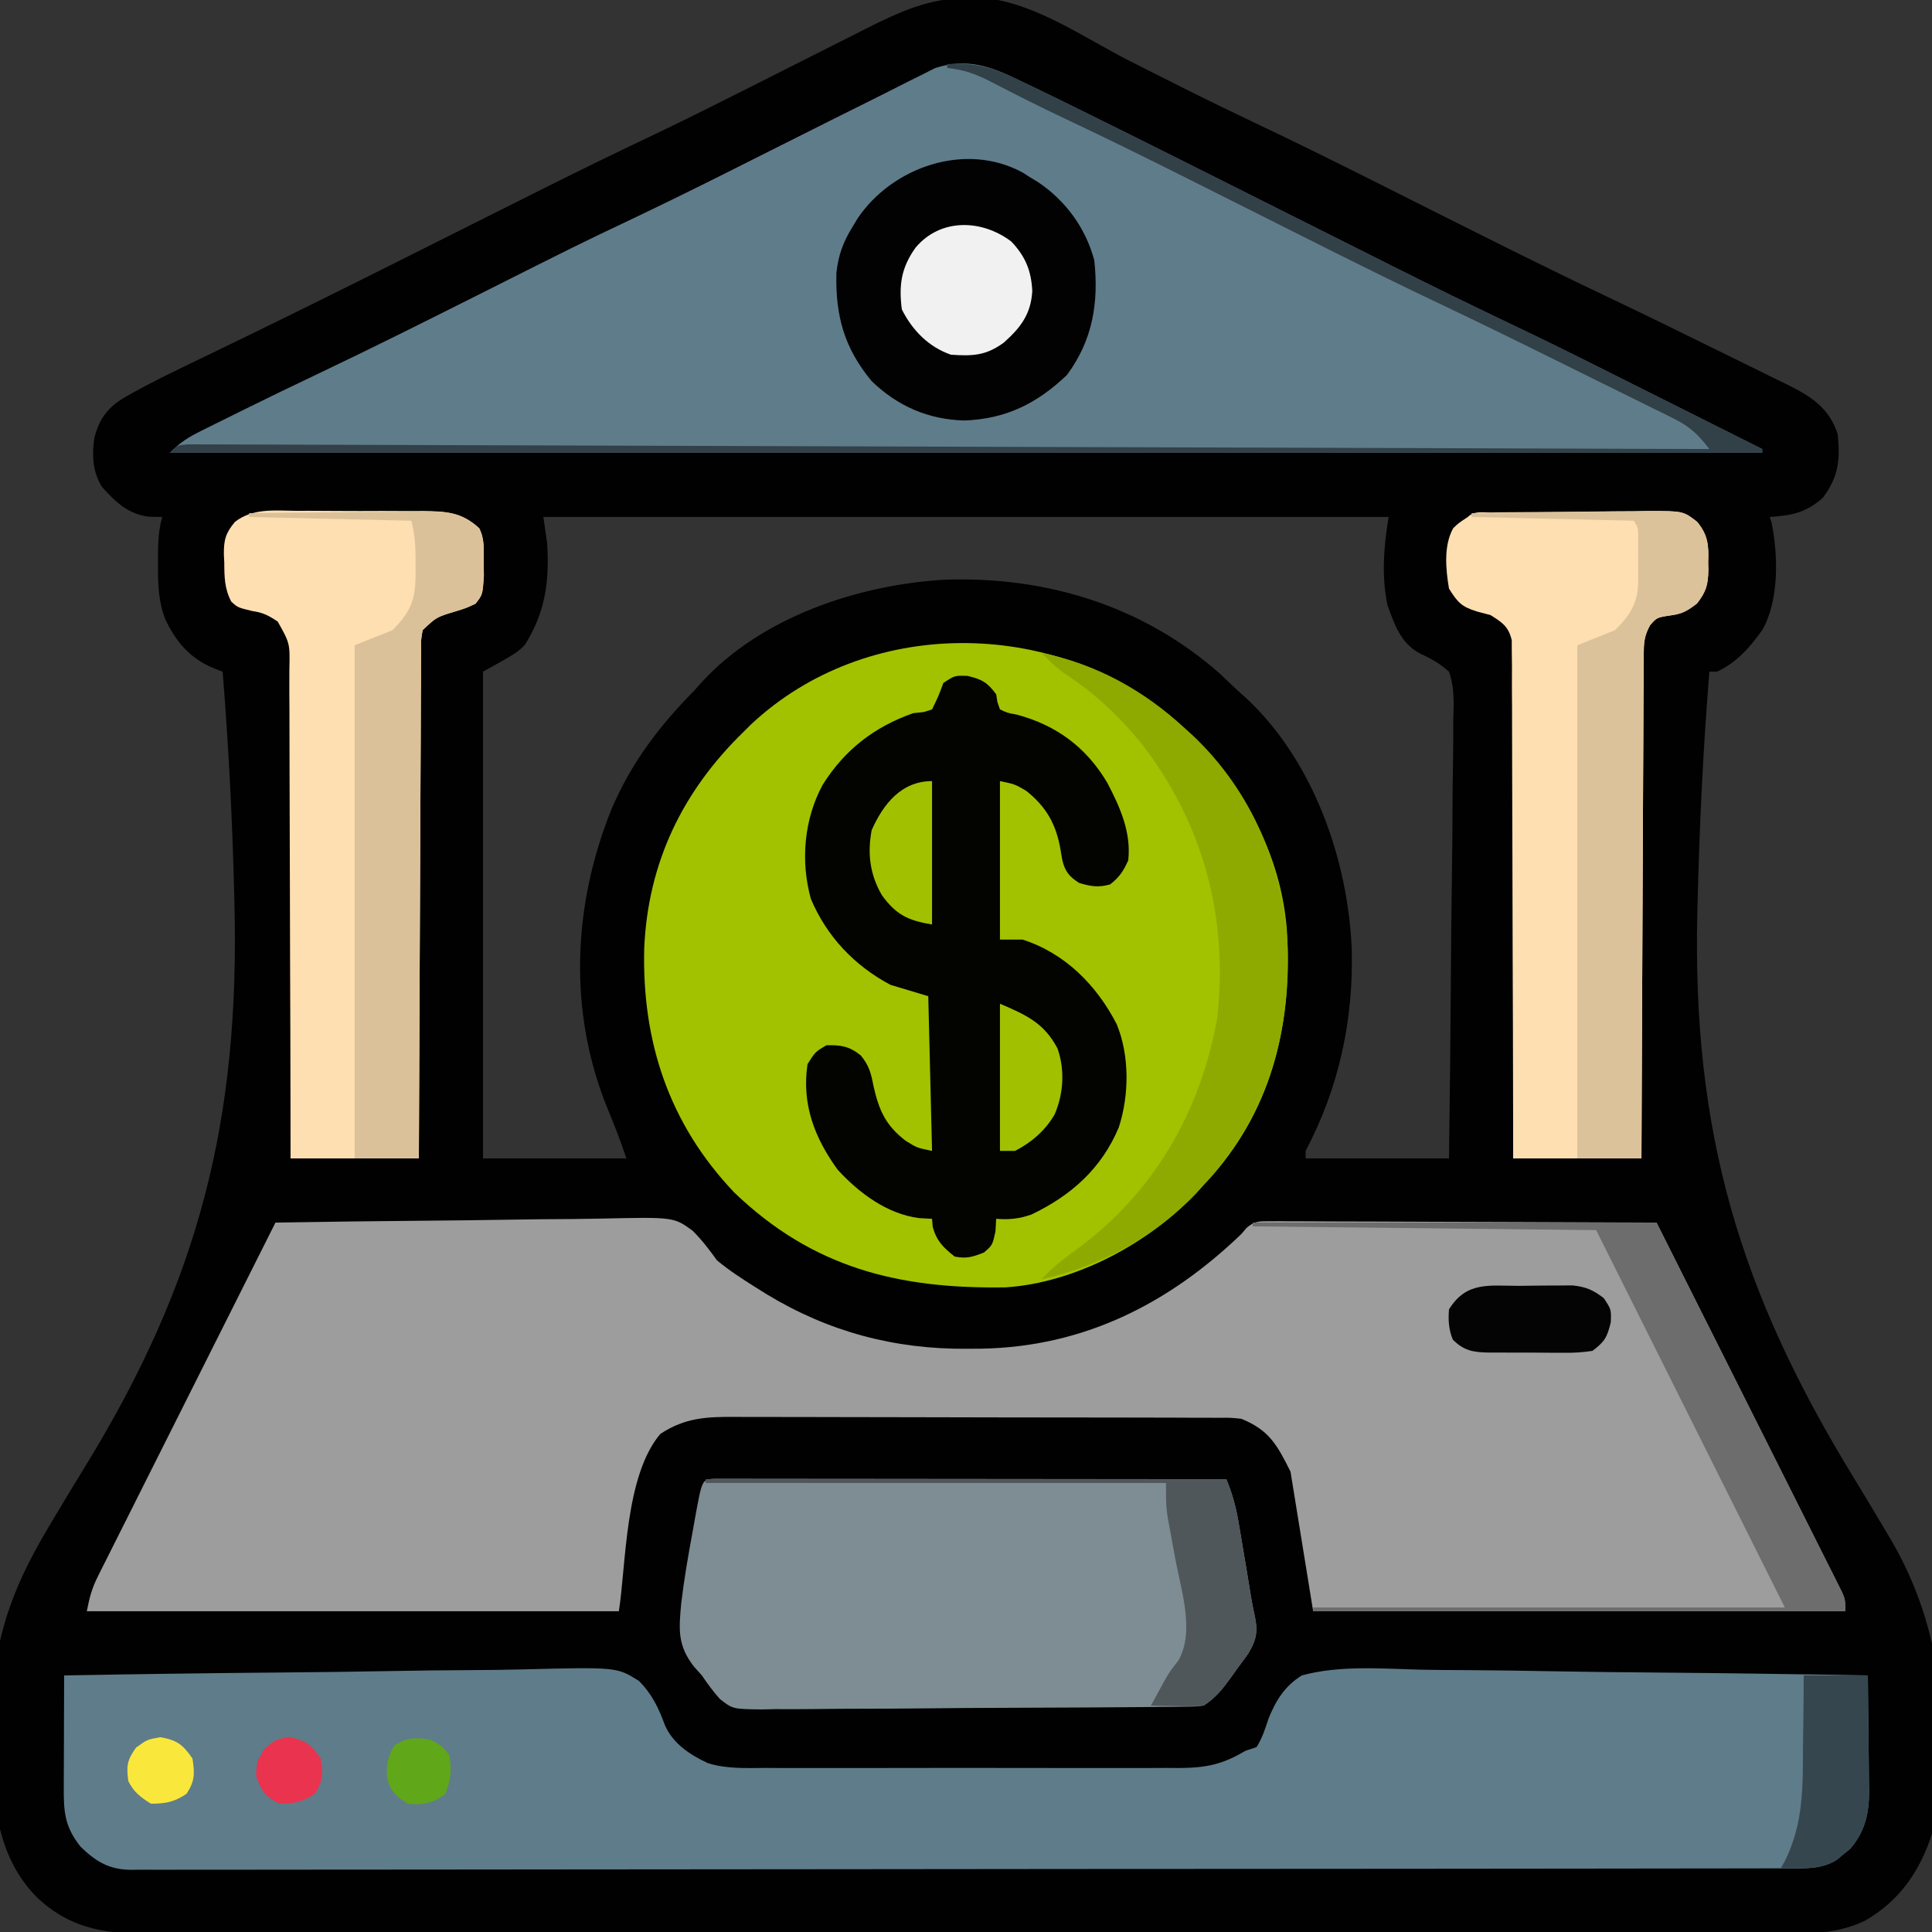 <?xml version="1.0" encoding="UTF-8"?>
<svg version="1.1" xmlns="http://www.w3.org/2000/svg" width="512" height="512">
<rect width="100%" height="100%" fill="#333333" stroke="none"/>
<path d="M0 0 C0.67 -0.028 1.339 -0.057 2.029 -0.086 C16.037 -0.138 30.876 10.496 43 16.625 C46.932 18.61 50.866 20.592 54.801 22.57 C55.79 23.068 56.779 23.565 57.799 24.078 C64.386 27.378 71.011 30.586 77.668 33.742 C86.877 38.113 96.012 42.621 105.125 47.188 C105.797 47.524 106.469 47.861 107.162 48.208 C112.703 50.986 118.242 53.769 123.781 56.552 C138.592 63.993 153.4 71.426 168.372 78.539 C178.51 83.356 188.597 88.274 198.656 93.254 C200.79 94.308 202.927 95.355 205.066 96.398 C208.22 97.935 211.365 99.491 214.508 101.051 C215.46 101.51 216.412 101.97 217.393 102.443 C223.682 105.598 228.362 108.522 230.688 115.5 C231.419 122.357 230.893 126.966 226.688 132.5 C222.127 136.439 218.505 137.099 212.688 137.5 C212.847 137.991 213.007 138.482 213.172 138.988 C214.942 147.613 215.195 159.702 210.688 167.5 C207.408 172.075 203.891 176.121 198.688 178.5 C198.028 178.5 197.368 178.5 196.688 178.5 C195.043 198.899 194.057 219.293 193.562 239.75 C193.543 240.518 193.524 241.286 193.504 242.078 C192.095 300.483 204.672 342.801 235.107 392.36 C237.774 396.749 240.416 401.152 243.035 405.57 C243.665 406.627 244.295 407.684 244.944 408.773 C258.671 432.327 261.219 459.764 255.688 486.5 C252.455 496.415 247.106 504.254 237.891 509.528 C229.303 513.608 220.368 513.057 211.089 513.008 C209.19 513.013 207.291 513.019 205.392 513.027 C200.189 513.044 194.987 513.035 189.784 513.023 C184.167 513.014 178.55 513.028 172.933 513.039 C161.935 513.057 150.937 513.053 139.94 513.041 C131.001 513.032 122.063 513.031 113.124 513.035 C111.852 513.036 110.58 513.036 109.269 513.037 C106.684 513.038 104.099 513.04 101.514 513.041 C77.968 513.052 54.423 513.041 30.878 513.02 C9.394 513.001 -12.09 513.002 -33.574 513.021 C-57.724 513.043 -81.873 513.051 -106.023 513.039 C-108.599 513.038 -111.174 513.037 -113.749 513.035 C-115.017 513.035 -116.284 513.034 -117.589 513.033 C-126.516 513.03 -135.444 513.036 -144.371 513.045 C-155.251 513.056 -166.131 513.053 -177.011 513.032 C-182.561 513.022 -188.112 513.017 -193.662 513.031 C-198.745 513.043 -203.827 513.036 -208.91 513.015 C-210.747 513.01 -212.584 513.013 -214.421 513.022 C-227.082 513.084 -237.087 512.296 -246.633 503.211 C-259.43 490.176 -258.361 471.398 -258.479 454.262 C-258.17 435.405 -253.244 421.645 -243.66 405.57 C-243.023 404.496 -242.387 403.422 -241.731 402.316 C-239.07 397.857 -236.38 393.416 -233.663 388.991 C-203.546 339.896 -192.745 297.327 -194.188 239.75 C-194.206 238.979 -194.225 238.207 -194.244 237.412 C-194.73 217.738 -195.731 198.119 -197.312 178.5 C-198.099 178.195 -198.885 177.891 -199.695 177.577 C-205.992 174.986 -209.777 170.511 -212.586 164.43 C-214.391 159.634 -214.463 155.083 -214.438 150 C-214.441 149.241 -214.445 148.481 -214.449 147.699 C-214.443 144.13 -214.276 140.933 -213.312 137.5 C-214.468 137.479 -215.623 137.459 -216.812 137.438 C-222.366 136.756 -225.682 133.556 -229.312 129.5 C-231.787 125.48 -231.961 121.119 -231.312 116.5 C-229.999 111.498 -227.758 108.446 -223.305 105.824 C-216.247 101.761 -208.887 98.291 -201.554 94.759 C-185.536 87.038 -169.595 79.169 -153.695 71.211 C-152.885 70.806 -152.075 70.4 -151.241 69.982 C-143.067 65.891 -134.897 61.795 -126.729 57.694 C-122.874 55.759 -119.02 53.826 -115.164 51.895 C-114.417 51.52 -113.669 51.145 -112.899 50.76 C-103.235 45.921 -93.534 41.176 -83.765 36.552 C-76.02 32.872 -68.353 29.044 -60.695 25.188 C-60.071 24.873 -59.446 24.559 -58.802 24.235 C-53.035 21.333 -47.269 18.427 -41.508 15.512 C-38.307 13.893 -35.103 12.279 -31.897 10.67 C-30.124 9.777 -28.355 8.878 -26.585 7.979 C-17.825 3.585 -9.905 -0.037 0 0 Z M-112.312 137.5 C-111.983 139.81 -111.653 142.12 -111.312 144.5 C-110.697 154.663 -111.765 162.665 -117.191 171.359 C-119.312 173.5 -119.312 173.5 -128.312 178.5 C-128.312 221.07 -128.312 263.64 -128.312 307.5 C-115.772 307.5 -103.233 307.5 -90.312 307.5 C-91.809 303.012 -93.423 298.785 -95.25 294.438 C-105.77 268.72 -104.56 240.616 -94.32 215.082 C-89.065 202.711 -81.7 193.003 -72.312 183.5 C-71.743 182.858 -71.173 182.216 -70.586 181.555 C-54.701 164.04 -28.867 155.433 -5.863 154.125 C21.069 153.213 46.586 161.05 66.938 179 C68.527 180.493 70.111 181.993 71.688 183.5 C72.718 184.418 72.718 184.418 73.77 185.355 C91.596 201.845 100.847 228.006 101.906 251.777 C102.447 270.635 98.541 288.776 89.688 305.5 C89.688 306.16 89.688 306.82 89.688 307.5 C102.228 307.5 114.767 307.5 127.688 307.5 C127.913 290.784 128.097 274.069 128.206 257.352 C128.257 249.59 128.327 241.829 128.442 234.067 C128.542 227.302 128.606 220.536 128.628 213.77 C128.641 210.187 128.672 206.607 128.745 203.025 C128.826 199.023 128.827 195.025 128.823 191.023 C128.859 189.838 128.895 188.654 128.932 187.433 C128.891 184.16 128.771 181.591 127.688 178.5 C125.293 176.356 123.052 175.071 120.128 173.751 C114.951 171.098 113.236 166.041 111.375 160.812 C109.763 153.132 110.411 145.162 111.688 137.5 C37.767 137.5 -36.153 137.5 -112.312 137.5 Z " fill="#000100" transform="translate(256.312,-0.5)"/>
<path d="M0 0 C13.778 -0.232 27.556 -0.41 41.335 -0.518 C47.734 -0.57 54.132 -0.641 60.53 -0.754 C66.71 -0.863 72.888 -0.923 79.068 -0.949 C81.421 -0.967 83.774 -1.003 86.127 -1.057 C105.568 -1.487 105.568 -1.487 110.563 2.165 C113.039 4.646 114.966 7.158 117 10 C120.166 12.621 123.517 14.823 127 17 C128.072 17.67 129.145 18.341 130.25 19.031 C146.623 28.96 164.152 33.602 183.312 33.438 C184.581 33.428 185.849 33.419 187.156 33.41 C214.156 32.913 236.672 21.582 256 3 C256.446 2.472 256.891 1.945 257.35 1.401 C259.489 -0.415 260.641 -0.371 263.423 -0.361 C264.327 -0.365 265.232 -0.369 266.164 -0.373 C267.153 -0.362 268.143 -0.352 269.163 -0.341 C270.207 -0.341 271.251 -0.341 272.327 -0.342 C275.784 -0.34 279.242 -0.316 282.699 -0.293 C285.094 -0.287 287.489 -0.283 289.883 -0.28 C296.191 -0.269 302.499 -0.239 308.807 -0.206 C315.242 -0.175 321.677 -0.162 328.111 -0.146 C340.741 -0.114 353.37 -0.064 366 0 C372.526 12.983 379.046 25.969 385.558 38.96 C388.581 44.991 391.607 51.021 394.638 57.049 C397.561 62.862 400.478 68.679 403.391 74.497 C404.505 76.72 405.622 78.942 406.74 81.163 C408.302 84.266 409.857 87.372 411.41 90.48 C411.878 91.404 412.345 92.328 412.827 93.281 C413.248 94.126 413.668 94.972 414.102 95.843 C414.471 96.578 414.839 97.312 415.219 98.069 C416 100 416 100 416 103 C369.47 103 322.94 103 275 103 C273.02 90.79 271.04 78.58 269 66 C265.364 58.727 263.288 55.008 256 52 C253.176 51.694 253.176 51.694 250.03 51.733 C248.196 51.72 248.196 51.72 246.326 51.707 C244.974 51.707 243.622 51.708 242.271 51.709 C240.844 51.703 239.418 51.697 237.992 51.689 C234.12 51.671 230.248 51.667 226.376 51.665 C223.955 51.664 221.534 51.66 219.113 51.654 C210.662 51.636 202.211 51.628 193.76 51.629 C185.891 51.631 178.023 51.61 170.155 51.578 C163.393 51.552 156.631 51.541 149.869 51.542 C145.833 51.543 141.798 51.537 137.762 51.516 C133.963 51.497 130.165 51.496 126.366 51.511 C124.976 51.513 123.586 51.508 122.197 51.496 C114.38 51.432 108.622 51.64 102 56 C92.549 67.092 92.924 90.975 91 103 C44.47 103 -2.06 103 -50 103 C-49.236 99.182 -48.682 96.99 -47.02 93.678 C-46.399 92.431 -46.399 92.431 -45.766 91.159 C-45.311 90.26 -44.857 89.362 -44.388 88.436 C-43.91 87.48 -43.432 86.523 -42.94 85.538 C-41.36 82.38 -39.772 79.227 -38.184 76.074 C-37.086 73.884 -35.989 71.694 -34.892 69.504 C-32.006 63.743 -29.112 57.985 -26.217 52.228 C-23.263 46.351 -20.316 40.471 -17.369 34.592 C-11.586 23.058 -5.796 11.528 0 0 Z " fill="#9D9D9D" transform="translate(73,324)"/>
<path d="M0 0 C16.664 14.584 28.468 33.448 30.41 55.836 C31.915 80.22 27.066 102.672 10.625 121.445 C9.529 122.629 9.529 122.629 8.41 123.836 C7.751 124.563 7.093 125.29 6.414 126.039 C-6.183 139.32 -25.539 149.769 -44.015 150.997 C-72.45 151.469 -95.174 145.872 -116.027 125.836 C-133.337 107.621 -140.487 85.83 -139.863 61.113 C-138.871 38.48 -129.742 19.553 -113.59 3.836 C-112.923 3.172 -112.257 2.508 -111.57 1.824 C-80.957 -26.855 -31.592 -26.399 0 0 Z " fill="#A2C200" transform="translate(310.59,190.164)"/>
<path d="M0 0 C1.087 0.517 2.175 1.034 3.295 1.567 C7.405 3.532 11.49 5.547 15.574 7.566 C16.426 7.987 17.277 8.408 18.154 8.841 C32.925 16.142 47.653 23.529 62.375 30.927 C71.31 35.416 80.247 39.9 89.186 44.381 C92.255 45.92 95.322 47.462 98.389 49.005 C109.067 54.367 119.791 59.616 130.58 64.751 C137.925 68.248 145.223 71.824 152.492 75.477 C153.649 76.056 154.805 76.635 155.997 77.231 C158.983 78.726 161.968 80.223 164.953 81.721 C168.018 83.259 171.084 84.794 174.15 86.33 C179.5 89.01 184.85 91.692 190.198 94.375 C192.323 95.44 194.448 96.504 196.574 97.566 C196.574 97.896 196.574 98.226 196.574 98.566 C57.314 98.566 -81.946 98.566 -225.426 98.566 C-222.526 95.666 -220.439 94.392 -216.816 92.598 C-215.667 92.025 -214.517 91.453 -213.332 90.863 C-212.113 90.264 -210.895 89.665 -209.676 89.066 C-208.547 88.504 -207.417 87.942 -206.254 87.363 C-199.723 84.126 -193.162 80.96 -186.578 77.831 C-172.093 70.942 -157.755 63.772 -143.426 56.566 C-116.769 43.161 -116.769 43.161 -104.02 37.113 C-95.3 32.977 -86.647 28.719 -78.02 24.395 C-77.403 24.086 -76.786 23.776 -76.151 23.458 C-71.741 21.247 -67.333 19.032 -62.926 16.816 C-54.432 12.547 -45.934 8.286 -37.418 4.059 C-34.813 2.76 -32.218 1.443 -29.625 0.119 C-28.32 -0.53 -27.014 -1.178 -25.707 -1.824 C-24.676 -2.345 -23.646 -2.866 -22.584 -3.403 C-14.052 -6.187 -7.786 -3.815 0 0 Z " fill="#5F7C8A" transform="translate(270.426,21.434)"/>
<path d="M0 0 C19.384 -0.351 38.768 -0.615 58.155 -0.777 C67.157 -0.854 76.158 -0.96 85.159 -1.132 C93.007 -1.281 100.854 -1.378 108.704 -1.411 C112.859 -1.431 117.01 -1.476 121.163 -1.586 C146.471 -2.228 146.471 -2.228 152.317 1.463 C155.789 4.909 157.557 8.687 159.226 13.22 C161.35 18.103 165.921 21.083 170.602 23.251 C175.585 24.808 180.724 24.553 185.898 24.518 C187.174 24.525 188.45 24.532 189.764 24.539 C193.244 24.557 196.723 24.55 200.202 24.537 C203.855 24.527 207.509 24.537 211.162 24.543 C217.295 24.55 223.428 24.541 229.561 24.521 C236.636 24.5 243.711 24.507 250.787 24.529 C256.878 24.547 262.969 24.549 269.06 24.539 C272.691 24.533 276.322 24.532 279.953 24.545 C284.003 24.559 288.052 24.54 292.102 24.518 C293.891 24.53 293.891 24.53 295.717 24.542 C302.662 24.472 307.035 23.581 313 20 C313.99 19.67 314.98 19.34 316 19 C317.532 16.571 318.292 14.116 319.195 11.38 C321.167 6.539 323.499 2.815 328 0 C337.997 -2.719 349.027 -1.792 359.303 -1.521 C363.48 -1.427 367.657 -1.418 371.835 -1.401 C379.734 -1.354 387.63 -1.231 395.528 -1.08 C404.524 -0.912 413.52 -0.83 422.517 -0.755 C441.013 -0.598 459.506 -0.335 478 0 C478.074 5.141 478.129 10.282 478.165 15.424 C478.18 17.17 478.2 18.917 478.226 20.664 C478.263 23.184 478.28 25.703 478.293 28.223 C478.308 28.996 478.324 29.769 478.34 30.566 C478.342 36.5 477.301 41.32 473.316 45.961 C472.448 46.661 472.448 46.661 471.562 47.375 C470.986 47.857 470.41 48.339 469.816 48.836 C465.703 51.472 461.202 51.144 456.466 51.134 C455.317 51.138 455.317 51.138 454.144 51.141 C451.563 51.148 448.981 51.148 446.4 51.147 C444.536 51.15 442.673 51.154 440.809 51.158 C435.676 51.168 430.543 51.172 425.41 51.175 C419.879 51.179 414.348 51.188 408.817 51.197 C395.455 51.217 382.094 51.227 368.733 51.236 C362.444 51.24 356.156 51.245 349.868 51.251 C328.973 51.268 308.077 51.282 287.182 51.289 C285.831 51.29 284.479 51.29 283.128 51.291 C282.458 51.291 281.788 51.291 281.098 51.292 C277.703 51.293 274.308 51.294 270.913 51.295 C269.902 51.296 269.902 51.296 268.871 51.296 C247.017 51.304 225.163 51.327 203.308 51.36 C180.207 51.394 157.106 51.414 134.005 51.417 C121.41 51.419 108.815 51.428 96.221 51.453 C85.498 51.475 74.776 51.483 64.054 51.474 C58.581 51.469 53.108 51.471 47.635 51.49 C42.628 51.508 37.62 51.507 32.613 51.491 C30.799 51.489 28.984 51.493 27.17 51.505 C24.708 51.52 22.248 51.511 19.786 51.495 C19.078 51.505 18.37 51.515 17.64 51.526 C11.896 51.446 8.406 49.338 4.355 45.402 C0.068 40.025 -0.14 36.06 -0.098 29.395 C-0.096 28.555 -0.095 27.716 -0.093 26.851 C-0.088 24.172 -0.075 21.492 -0.062 18.812 C-0.057 16.995 -0.053 15.178 -0.049 13.361 C-0.038 8.908 -0.021 4.454 0 0 Z " fill="#5F7C8A" transform="translate(17,444)"/>
<path d="M0 0 C1.017 0.001 2.033 0.002 3.081 0.003 C4.825 0.001 4.825 0.001 6.604 -0.001 C7.891 0.002 9.177 0.006 10.503 0.01 C11.863 0.01 13.223 0.01 14.582 0.009 C18.285 0.009 21.987 0.015 25.689 0.022 C29.554 0.028 33.42 0.028 37.285 0.03 C44.609 0.033 51.933 0.041 59.257 0.051 C67.593 0.062 75.929 0.068 84.265 0.073 C101.417 0.083 118.569 0.101 135.722 0.123 C137.326 3.985 138.276 7.542 138.976 11.674 C139.298 13.558 139.298 13.558 139.626 15.48 C139.734 16.131 139.842 16.781 139.954 17.451 C140.282 19.42 140.618 21.388 140.954 23.355 C141.377 25.854 141.787 28.354 142.182 30.857 C142.496 32.757 142.845 34.653 143.281 36.529 C144.143 40.597 143.604 42.883 141.519 46.334 C140.525 47.738 139.509 49.126 138.472 50.498 C137.968 51.208 137.464 51.919 136.944 52.65 C134.664 55.805 133.005 57.934 129.722 60.123 C127.404 60.391 127.404 60.391 124.625 60.417 C123.043 60.439 123.043 60.439 121.43 60.461 C119.696 60.469 119.696 60.469 117.926 60.477 C116.708 60.49 115.49 60.503 114.235 60.517 C110.194 60.556 106.153 60.58 102.112 60.6 C100.72 60.608 99.327 60.616 97.935 60.624 C91.391 60.662 84.848 60.691 78.305 60.708 C70.758 60.727 63.213 60.78 55.668 60.861 C49.831 60.921 43.994 60.95 38.157 60.957 C34.672 60.962 31.189 60.98 27.705 61.03 C23.815 61.085 19.926 61.077 16.035 61.063 C14.887 61.089 13.739 61.114 12.555 61.141 C4.888 61.041 4.888 61.041 1.479 58.358 C-0.286 56.359 -1.797 54.337 -3.278 52.123 C-3.949 51.378 -4.619 50.633 -5.309 49.865 C-9.768 44.197 -9.388 39.961 -8.745 33.001 C-7.99 26.725 -6.933 20.524 -5.778 14.311 C-5.553 13.047 -5.327 11.783 -5.095 10.48 C-3.219 0.174 -3.219 0.174 0 0 Z " fill="#7E8D93" transform="translate(189.278,391.877)"/>
<path d="M0 0 C3.872 0.951 5.214 1.714 7.562 4.875 C7.669 5.552 7.776 6.229 7.887 6.926 C8.11 7.569 8.333 8.212 8.562 8.875 C10.545 9.806 10.545 9.806 13 10.25 C23.556 13.07 31.475 18.95 37.031 28.363 C40.409 34.834 43.372 41.43 42.562 48.875 C41.284 51.688 40.211 53.383 37.75 55.25 C34.649 56.136 32.646 55.774 29.562 54.875 C26.871 53.155 25.776 51.794 25.051 48.668 C24.91 47.829 24.77 46.99 24.625 46.125 C23.474 39.341 20.895 34.732 15.5 30.438 C12.494 28.687 12.494 28.687 8.562 27.875 C8.562 41.735 8.562 55.595 8.562 69.875 C10.543 69.875 12.523 69.875 14.562 69.875 C25.853 73.499 34.182 81.986 39.504 92.297 C42.937 100.659 42.82 111.097 40.062 119.625 C35.461 130.589 27.426 137.707 16.875 142.75 C13.536 143.884 11.059 144.131 7.562 143.875 C7.501 144.968 7.439 146.061 7.375 147.188 C6.562 150.875 6.562 150.875 4.312 152.812 C1.309 153.973 -0.273 154.508 -3.438 153.875 C-6.487 151.449 -8.16 149.835 -9.25 146.062 C-9.312 145.341 -9.374 144.619 -9.438 143.875 C-10.572 143.813 -11.706 143.751 -12.875 143.688 C-21.351 142.596 -28.767 137.047 -34.438 130.875 C-40.607 122.379 -44.004 113.48 -42.438 102.875 C-40.375 99.625 -40.375 99.625 -37.438 97.875 C-33.54 97.807 -31.381 98.119 -28.316 100.574 C-26.081 103.311 -25.605 105.3 -24.938 108.75 C-23.481 115.151 -21.742 119.099 -16.438 123.188 C-13.395 125.073 -13.395 125.073 -9.438 125.875 C-9.768 112.345 -10.098 98.815 -10.438 84.875 C-13.738 83.885 -17.038 82.895 -20.438 81.875 C-29.98 76.829 -37.377 69.022 -41.555 59.062 C-44.326 49.057 -43.364 38.031 -38.438 28.875 C-32.615 19.589 -24.755 13.505 -14.438 9.875 C-13.489 9.772 -12.54 9.669 -11.562 9.562 C-10.511 9.222 -10.511 9.222 -9.438 8.875 C-7.769 5.453 -7.769 5.453 -6.438 1.875 C-3.438 -0.125 -3.438 -0.125 0 0 Z " fill="#030400" transform="translate(256.438,179.125)"/>
<path d="M0 0 C1.102 -0.016 2.203 -0.032 3.339 -0.049 C8.397 -0.093 13.455 -0.134 18.513 -0.157 C21.182 -0.171 23.849 -0.201 26.518 -0.239 C30.359 -0.294 34.199 -0.316 38.04 -0.331 C39.231 -0.353 40.422 -0.376 41.649 -0.399 C50.894 -0.376 50.894 -0.376 54.594 2.487 C57.509 5.997 57.702 8.816 57.529 13.193 C57.543 13.892 57.558 14.59 57.573 15.31 C57.511 19.188 56.953 21.05 54.556 24.126 C52.034 26.046 50.774 26.83 47.716 27.255 C43.922 27.82 43.922 27.82 42.124 29.892 C40.523 32.764 40.457 34.668 40.442 37.951 C40.43 39.126 40.417 40.301 40.404 41.512 C40.406 42.797 40.407 44.082 40.409 45.407 C40.4 46.777 40.389 48.147 40.378 49.517 C40.35 53.233 40.341 56.95 40.335 60.667 C40.326 64.552 40.299 68.437 40.275 72.322 C40.231 79.678 40.203 87.033 40.18 94.389 C40.153 102.764 40.109 111.139 40.063 119.513 C39.97 136.74 39.901 153.966 39.841 171.193 C28.621 171.193 17.401 171.193 5.841 171.193 C5.837 166.973 5.833 162.753 5.829 158.405 C5.811 144.483 5.767 130.561 5.709 116.639 C5.674 108.196 5.649 99.752 5.646 91.309 C5.642 83.951 5.622 76.592 5.581 69.234 C5.559 65.337 5.547 61.44 5.555 57.543 C5.562 53.876 5.547 50.209 5.513 46.542 C5.501 44.553 5.513 42.564 5.527 40.575 C5.511 39.392 5.496 38.208 5.48 36.989 C5.478 35.96 5.475 34.931 5.472 33.871 C4.606 30.196 2.976 29.175 -0.159 27.193 C-1.335 26.883 -2.51 26.574 -3.721 26.255 C-7.885 24.969 -8.851 23.834 -11.159 20.193 C-12.015 15.094 -12.631 8.869 -10.065 4.205 C-8.721 2.88 -8.721 2.88 -6.159 1.193 C-4.466 -0.5 -2.32 0.031 0 0 Z " fill="#FEDFB1" transform="translate(395.159,135.807)"/>
<path d="M0 0 C1.198 -0.002 2.396 -0.005 3.63 -0.007 C6.159 -0.006 8.687 0.007 11.215 0.032 C15.08 0.066 18.943 0.053 22.809 0.033 C25.268 0.04 27.728 0.05 30.188 0.062 C31.917 0.055 31.917 0.055 33.682 0.047 C39.907 0.139 43.909 0.348 48.594 4.629 C50.064 7.57 49.764 10.231 49.781 13.504 C49.795 14.739 49.81 15.974 49.824 17.246 C49.485 22.232 49.485 22.232 47.594 24.629 C45.098 25.789 45.098 25.789 42.156 26.691 C37.222 28.183 37.222 28.183 33.594 31.629 C33.133 34.268 33.133 34.268 33.195 37.305 C33.182 38.487 33.17 39.669 33.157 40.887 C33.158 42.185 33.16 43.483 33.161 44.821 C33.152 46.201 33.142 47.581 33.13 48.96 C33.103 52.708 33.094 56.455 33.088 60.203 C33.078 64.119 33.052 68.035 33.028 71.951 C32.984 79.366 32.955 86.782 32.932 94.199 C32.905 102.641 32.861 111.083 32.816 119.526 C32.723 136.894 32.654 154.261 32.594 171.629 C21.374 171.629 10.154 171.629 -1.406 171.629 C-1.41 167.444 -1.414 163.26 -1.419 158.948 C-1.436 145.138 -1.48 131.328 -1.538 117.518 C-1.573 109.143 -1.598 100.768 -1.602 92.393 C-1.605 85.094 -1.625 77.794 -1.667 70.495 C-1.688 66.63 -1.701 62.765 -1.692 58.9 C-1.685 55.261 -1.701 51.623 -1.734 47.984 C-1.746 46.014 -1.734 44.043 -1.721 42.072 C-1.558 35.132 -1.558 35.132 -4.814 29.345 C-7.221 27.752 -8.712 26.959 -11.531 26.566 C-15.406 25.629 -15.406 25.629 -17.113 24.066 C-18.92 20.661 -18.958 17.457 -18.969 13.691 C-19.005 12.988 -19.042 12.285 -19.08 11.561 C-19.112 7.72 -18.617 5.88 -16.138 2.928 C-11.395 -0.736 -5.73 -0.066 0 0 Z " fill="#FEDFB1" transform="translate(78.406,135.371)"/>
<path d="M0 0 C0.642 0.412 1.284 0.825 1.945 1.25 C2.97 1.869 2.97 1.869 4.016 2.5 C11.363 7.417 16.674 14.699 18.945 23.25 C20.155 34.48 18.519 44.424 11.695 53.625 C3.766 61.194 -4.506 65.288 -15.492 65.688 C-25.03 65.432 -33.184 61.899 -40.055 55.25 C-47.333 46.503 -49.682 37.905 -49.402 26.617 C-48.908 21.833 -47.574 18.313 -45.055 14.25 C-44.642 13.564 -44.23 12.878 -43.805 12.172 C-34.583 -1.556 -15.108 -8.272 0 0 Z " fill="#020202" transform="translate(271.055,45.75)"/>
<path d="M0 0 C7.865 -0.127 15.73 -0.214 23.596 -0.275 C26.272 -0.297 28.946 -0.334 31.622 -0.377 C35.469 -0.438 39.316 -0.466 43.164 -0.488 C44.358 -0.514 45.552 -0.54 46.782 -0.566 C56.057 -0.57 56.057 -0.57 59.755 2.292 C62.667 5.804 62.861 8.624 62.688 13 C62.702 13.699 62.717 14.397 62.732 15.117 C62.67 18.995 62.112 20.857 59.715 23.934 C57.193 25.853 55.933 26.637 52.875 27.062 C49.081 27.627 49.081 27.627 47.283 29.699 C45.682 32.571 45.616 34.476 45.601 37.758 C45.589 38.933 45.576 40.108 45.563 41.319 C45.565 42.604 45.566 43.89 45.568 45.214 C45.559 46.584 45.548 47.954 45.537 49.324 C45.509 53.041 45.5 56.757 45.494 60.474 C45.485 64.359 45.458 68.244 45.434 72.129 C45.39 79.485 45.362 86.84 45.339 94.196 C45.312 102.571 45.268 110.946 45.222 119.321 C45.129 136.547 45.058 153.773 45 171 C39.39 171 33.78 171 28 171 C28 126.12 28 81.24 28 35 C31.3 33.68 34.6 32.36 38 31 C42.165 26.835 44.124 23.71 44.133 17.84 C44.134 17.046 44.135 16.253 44.137 15.436 C44.131 14.199 44.131 14.199 44.125 12.938 C44.129 12.109 44.133 11.281 44.137 10.428 C44.135 9.636 44.134 8.843 44.133 8.027 C44.131 6.941 44.131 6.941 44.129 5.832 C44.111 3.902 44.111 3.902 43 2 C28.81 1.67 14.62 1.34 0 1 C0 0.67 0 0.34 0 0 Z " fill="#DCC29A" transform="translate(390,136)"/>
<path d="M0 0 C7.723 -0.102 15.446 -0.172 23.169 -0.22 C25.796 -0.24 28.422 -0.267 31.049 -0.302 C34.827 -0.35 38.604 -0.373 42.383 -0.391 C43.555 -0.411 44.727 -0.432 45.935 -0.453 C52.229 -0.455 56.276 -0.364 61 4 C62.471 6.941 62.17 9.602 62.188 12.875 C62.202 14.11 62.216 15.345 62.23 16.617 C61.891 21.603 61.891 21.603 60 24 C57.504 25.16 57.504 25.16 54.562 26.062 C49.628 27.554 49.628 27.554 46 31 C45.54 33.639 45.54 33.639 45.601 36.676 C45.589 37.858 45.576 39.04 45.563 40.258 C45.565 41.556 45.566 42.854 45.568 44.192 C45.559 45.572 45.548 46.952 45.537 48.331 C45.509 52.079 45.5 55.827 45.494 59.574 C45.485 63.49 45.458 67.406 45.434 71.322 C45.39 78.738 45.362 86.154 45.339 93.57 C45.312 102.012 45.268 110.455 45.222 118.897 C45.129 136.265 45.058 153.632 45 171 C39.39 171 33.78 171 28 171 C28 126.12 28 81.24 28 35 C31.3 33.68 34.6 32.36 38 31 C42.805 26.195 44.124 22.978 44.137 16.244 C44.131 15.164 44.131 15.164 44.125 14.062 C44.129 13.346 44.133 12.63 44.137 11.893 C44.13 8.354 43.865 5.458 43 2 C28.81 1.67 14.62 1.34 0 1 C0 0.67 0 0.34 0 0 Z " fill="#DBC199" transform="translate(66,136)"/>
<path d="M0 0 C14.516 2.952 27.185 9.98 38 20 C38.727 20.659 39.454 21.317 40.203 21.996 C55.776 36.767 64.37 57.072 65.273 78.277 C65.878 102.165 59.469 123.224 43 141 C42.341 141.727 41.683 142.454 41.004 143.203 C30.072 154.729 15.5 162.679 0 166 C2.968 162.863 6.116 160.384 9.625 157.875 C29.925 142.863 42.169 121.539 46.59 96.684 C49.554 70.064 42.854 45.176 26.418 23.922 C20.45 16.71 14.089 10.667 6.227 5.57 C3.88 3.915 1.973 2.081 0 0 Z " fill="#8EAA00" transform="translate(276,173)"/>
<path d="M0 0 C35.31 0 70.62 0 107 0 C119.478 24.836 119.478 24.836 124.773 35.4 C128.391 42.618 132.011 49.836 135.638 57.049 C138.561 62.862 141.478 68.679 144.391 74.497 C145.505 76.72 146.622 78.942 147.74 81.163 C149.302 84.266 150.857 87.372 152.41 90.48 C152.878 91.404 153.345 92.328 153.827 93.281 C154.248 94.126 154.668 94.972 155.102 95.843 C155.471 96.578 155.839 97.312 156.219 98.069 C157 100 157 100 157 103 C110.47 103 63.94 103 16 103 C16 102.67 16 102.34 16 102 C57.25 102 98.5 102 141 102 C124.5 69 108 36 91 2 C60.97 1.67 30.94 1.34 0 1 C0 0.67 0 0.34 0 0 Z " fill="#6D6D6D" transform="translate(332,324)"/>
<path d="M0 0 C45.54 0 91.08 0 138 0 C139.638 4.096 140.53 7.272 141.254 11.551 C141.576 13.435 141.576 13.435 141.904 15.357 C142.012 16.008 142.121 16.658 142.232 17.328 C142.56 19.297 142.896 21.265 143.232 23.232 C143.655 25.731 144.065 28.231 144.46 30.734 C144.774 32.634 145.123 34.53 145.559 36.406 C146.421 40.474 145.882 42.76 143.797 46.211 C142.804 47.615 141.787 49.003 140.75 50.375 C140.246 51.085 139.742 51.796 139.223 52.527 C136.942 55.682 135.283 57.811 132 60 C128.645 60.195 128.645 60.195 124.812 60.125 C123.54 60.107 122.268 60.089 120.957 60.07 C119.981 60.047 119.005 60.024 118 60 C118.747 58.623 119.497 57.249 120.25 55.875 C120.702 55.047 121.155 54.22 121.621 53.367 C123 51 123 51 125.312 48 C129.653 40.283 126.029 29.523 124.5 21.312 C124.027 18.747 123.558 16.181 123.094 13.613 C122.78 11.924 122.78 11.924 122.459 10.2 C122 7 122 7 122 1 C81.74 1 41.48 1 0 1 C0 0.67 0 0.34 0 0 Z " fill="#4F575B" transform="translate(187,392)"/>
<path d="M0 0 C7.688 -0.554 12.569 1.074 19.426 4.434 C20.513 4.951 21.6 5.468 22.721 6.001 C26.831 7.965 30.916 9.981 35 12 C35.851 12.421 36.703 12.841 37.58 13.274 C52.351 20.576 67.078 27.963 81.801 35.361 C90.736 39.85 99.673 44.334 108.612 48.815 C111.681 50.354 114.748 51.896 117.814 53.438 C128.493 58.8 139.216 64.05 150.006 69.185 C157.351 72.681 164.649 76.258 171.918 79.91 C173.075 80.489 174.231 81.068 175.423 81.665 C178.409 83.16 181.394 84.657 184.378 86.155 C187.444 87.693 190.51 89.228 193.576 90.764 C198.926 93.443 204.275 96.125 209.624 98.808 C211.748 99.874 213.874 100.938 216 102 C216 102.33 216 102.66 216 103 C76.74 103 -62.52 103 -206 103 C-204 101 -204 101 -201.148 100.758 C-199.916 100.762 -198.683 100.766 -197.413 100.77 C-196.725 100.769 -196.038 100.768 -195.329 100.768 C-193.001 100.768 -190.674 100.783 -188.346 100.797 C-186.67 100.801 -184.993 100.803 -183.317 100.805 C-178.692 100.812 -174.068 100.831 -169.443 100.852 C-164.463 100.873 -159.483 100.883 -154.503 100.893 C-145.868 100.914 -137.234 100.941 -128.599 100.974 C-116.115 101.021 -103.631 101.057 -91.146 101.09 C-70.893 101.144 -50.64 101.208 -30.387 101.276 C-10.709 101.343 8.97 101.406 28.648 101.463 C30.466 101.468 30.466 101.468 32.321 101.474 C38.402 101.491 44.483 101.509 50.564 101.526 C101.043 101.671 151.521 101.831 202 102 C199.097 98.221 196.877 96.067 192.587 93.945 C191.5 93.4 190.413 92.855 189.294 92.294 C188.118 91.72 186.942 91.146 185.73 90.555 C184.49 89.939 183.251 89.322 182.012 88.705 C178.74 87.077 175.46 85.464 172.179 83.855 C168.929 82.256 165.687 80.643 162.443 79.031 C151.271 73.488 140.069 68.01 128.801 62.664 C112.297 54.827 96.013 46.538 79.688 38.339 C74.377 35.671 69.064 33.006 63.75 30.344 C62.652 29.794 62.652 29.794 61.532 29.233 C51.497 24.207 41.43 19.261 31.28 14.47 C24.665 11.347 18.141 8.064 11.653 4.685 C7.767 2.669 4.421 1.455 0 1 C0 0.67 0 0.34 0 0 Z " fill="#324048" transform="translate(251,17)"/>
<path d="M0 0 C3.723 3.912 5.311 7.739 5.562 13.125 C5.214 19.27 2.481 22.809 -2 26.812 C-6.7 30.239 -10.191 30.401 -16 30 C-21.884 27.959 -26.225 23.549 -29 18 C-29.84 11.545 -29.173 6.948 -25.363 1.625 C-18.789 -6.212 -7.85 -5.925 0 0 Z " fill="#F1F1F1" transform="translate(268,64)"/>
<path d="M0 0 C5.61 0 11.22 0 17 0 C17.069 5.142 17.129 10.282 17.165 15.424 C17.18 17.17 17.2 18.917 17.226 20.664 C17.263 23.184 17.28 25.703 17.293 28.223 C17.308 28.996 17.324 29.769 17.34 30.566 C17.342 36.5 16.301 41.32 12.316 45.961 C11.738 46.428 11.159 46.894 10.562 47.375 C9.986 47.857 9.41 48.339 8.816 48.836 C4.27 51.75 -0.809 51.076 -6 51 C-5.648 50.369 -5.297 49.737 -4.935 49.087 C-0.052 39.134 -0.22 29.635 -0.188 18.75 C-0.164 16.926 -0.139 15.102 -0.111 13.277 C-0.045 8.851 -0.023 4.428 0 0 Z " fill="#36464E" transform="translate(478,444)"/>
<path d="M0 0 C2.101 -0.01 4.2 -0.041 6.301 -0.072 C7.642 -0.079 8.984 -0.084 10.326 -0.088 C11.544 -0.097 12.762 -0.107 14.017 -0.116 C17.617 0.274 19.444 1.06 22.306 3.24 C24.306 6.24 24.306 6.24 24.181 9.678 C23.198 13.68 22.559 14.802 19.306 17.24 C16.673 17.627 14.465 17.779 11.838 17.736 C10.762 17.739 10.762 17.739 9.664 17.741 C8.151 17.739 6.638 17.728 5.125 17.707 C2.814 17.678 0.505 17.686 -1.807 17.699 C-3.28 17.693 -4.752 17.685 -6.225 17.674 C-6.913 17.677 -7.602 17.68 -8.312 17.683 C-12.368 17.603 -14.793 17.158 -17.694 14.24 C-18.757 11.592 -18.942 9.076 -18.694 6.24 C-14.043 -1.297 -7.974 0.022 0 0 Z " fill="#040404" transform="translate(402.694,340.76)"/>
<path d="M0 0 C6.934 2.972 11.686 5.068 15.27 11.883 C17.23 17.566 16.861 23.812 14.5 29.312 C12.03 33.59 8.377 36.743 4 39 C2.68 39 1.36 39 0 39 C0 26.13 0 13.26 0 0 Z " fill="#A1C100" transform="translate(265,266)"/>
<path d="M0 0 C0 12.54 0 25.08 0 38 C-6.476 36.921 -9.51 35.39 -13.266 30.277 C-16.46 24.8 -17.165 19.214 -16 13 C-12.878 5.986 -8.072 0 0 0 Z " fill="#A1C100" transform="translate(247,207)"/>
<path d="M0 0 C4.459 0.796 5.908 1.933 8.5 5.625 C9.126 9.59 9.159 11.623 6.938 15 C3.672 17.177 1.42 17.625 -2.5 17.625 C-5.302 15.859 -7.015 14.595 -8.5 11.625 C-9.035 7.612 -8.831 6.086 -6.438 2.75 C-3.5 0.625 -3.5 0.625 0 0 Z " fill="#F9E73C" transform="translate(42.5,460.375)"/>
<path d="M0 0 C4.43 0.87 5.914 2.004 8.5 5.688 C9.126 9.652 9.159 11.685 6.938 15.062 C3.672 17.24 1.42 17.688 -2.5 17.688 C-6.286 15.712 -7.273 14.368 -8.625 10.312 C-8.5 6.688 -8.5 6.688 -6.5 3.25 C-3.5 0.688 -3.5 0.688 0 0 Z " fill="#EA334E" transform="translate(76.5,460.312)"/>
<path d="M0 0 C2.938 1.5 2.938 1.5 5 4 C5.81 7.763 5.454 10.894 4 14.438 C0.909 16.852 -2.114 17.423 -6 17 C-9.045 15.033 -10.634 13.64 -11.441 10.023 C-11.638 6.639 -11.232 4.372 -9.438 1.5 C-6.036 -0.593 -3.929 -0.551 0 0 Z " fill="#60A71A" transform="translate(114,461)"/>
</svg>

